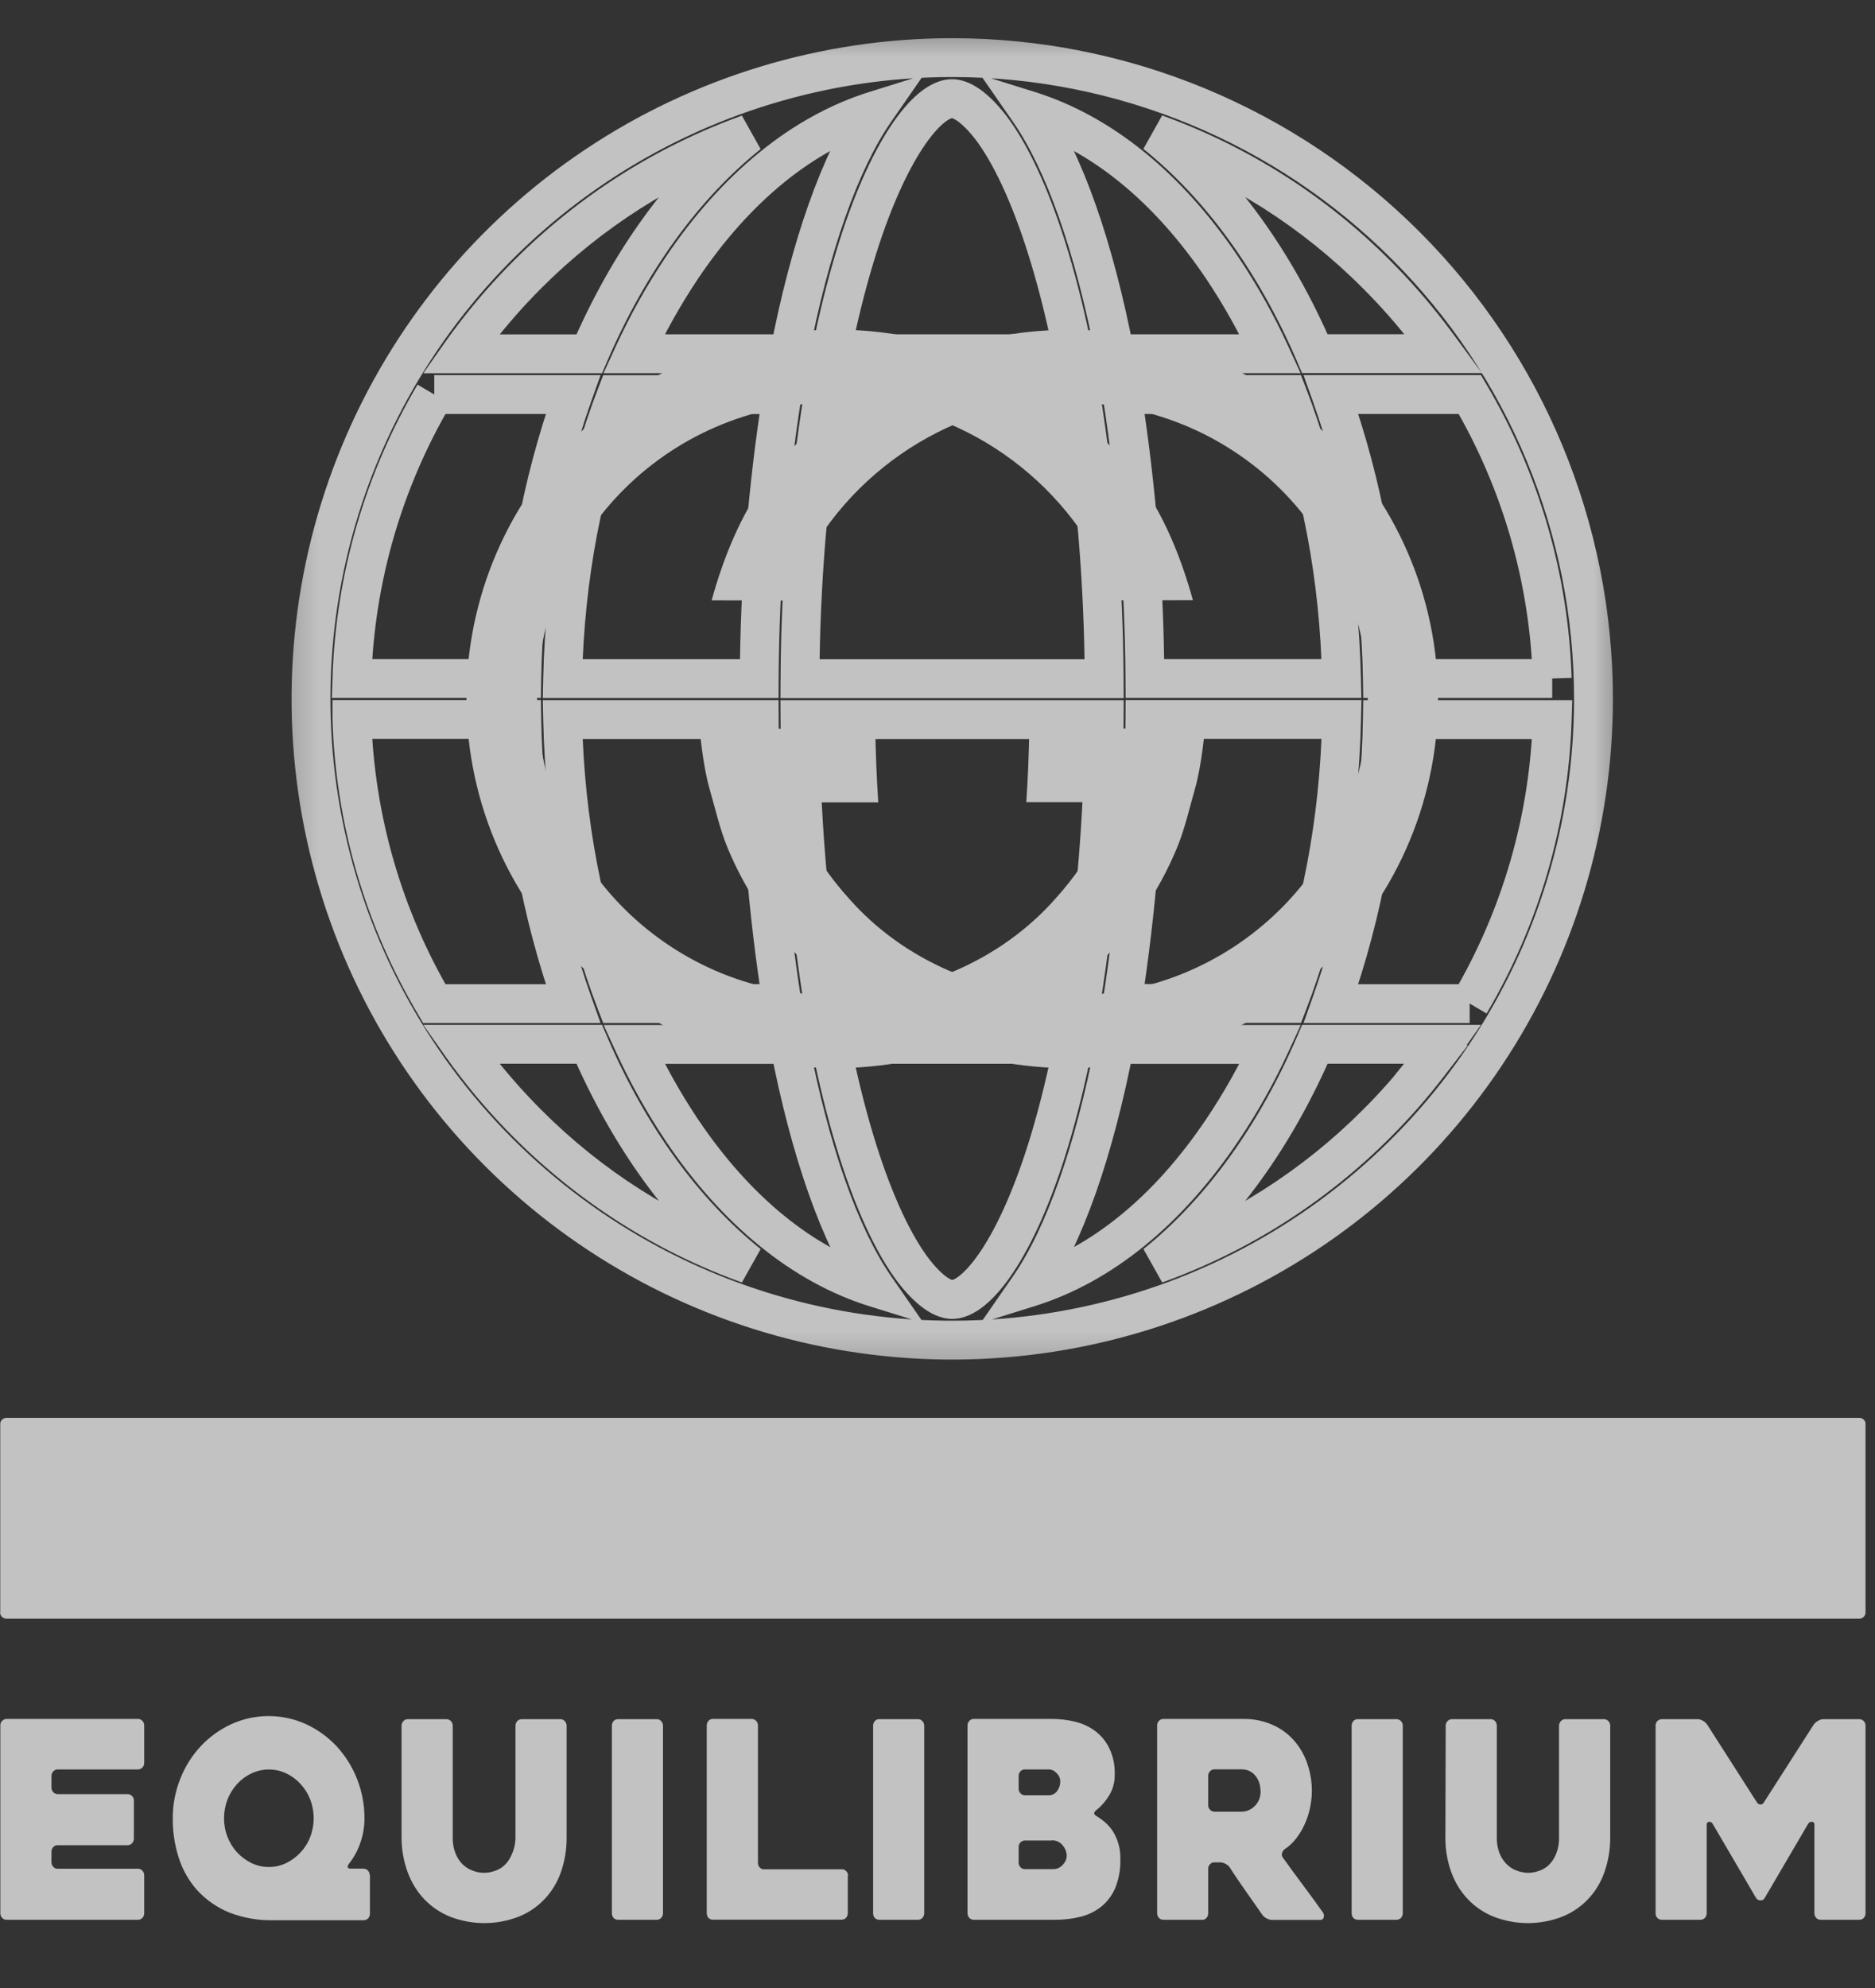 <svg width="50" height="53" viewBox="0 0 50 53" fill="none" xmlns="http://www.w3.org/2000/svg">
<rect x="0" y="0" width="50" height="53" fill="#333333" stroke="none"/>
<g opacity="0.7" clip-path="url(#clip0_1_377)">
<mask id="mask0_1_377" style="mask-type:luminance" maskUnits="userSpaceOnUse" x="7" y="0" width="37" height="37">
<path d="M43.529 0.5H7.257V36.764H43.529V0.5Z" fill="white"/>
<path d="M25.393 1.536C22.011 1.536 18.705 2.539 15.893 4.417C13.081 6.296 10.889 8.966 9.595 12.09C8.301 15.214 7.962 18.651 8.622 21.967C9.282 25.284 10.91 28.33 13.302 30.721C15.693 33.112 18.74 34.74 22.057 35.4C25.374 36.059 28.812 35.721 31.937 34.427C35.062 33.133 37.732 30.942 39.611 28.13C41.49 25.319 42.493 22.013 42.493 18.632C42.493 14.098 40.691 9.75 37.485 6.543C34.278 3.337 29.928 1.536 25.393 1.536ZM41.392 18.09H36.863C36.822 15.508 36.36 12.95 35.495 10.518H39.196C40.553 12.817 41.308 15.421 41.392 18.09ZM25.393 34.644C25.088 34.644 24.681 34.321 24.273 33.758C23.737 33.005 23.225 31.847 22.793 30.411C22.553 29.618 22.342 28.758 22.16 27.842H28.62C28.436 28.758 28.226 29.618 27.987 30.411C27.111 33.319 26.026 34.644 25.389 34.644H25.393ZM21.959 26.757C21.555 24.252 21.346 21.72 21.333 19.184H29.444C29.431 21.72 29.222 24.252 28.818 26.757H21.959ZM21.333 18.094C21.346 15.557 21.555 13.026 21.959 10.522H28.818C29.222 13.026 29.431 15.557 29.444 18.094H21.333ZM22.159 9.432C22.341 8.516 22.552 7.655 22.791 6.862C23.667 3.954 24.751 2.63 25.388 2.63C25.693 2.63 26.101 2.953 26.508 3.515C27.044 4.269 27.556 5.426 27.989 6.862C28.228 7.655 28.439 8.516 28.622 9.432H22.159ZM27.435 2.945C29.361 3.545 31.147 4.988 32.602 7.154C33.085 7.878 33.511 8.639 33.874 9.431H29.727C29.177 6.581 28.38 4.305 27.435 2.945ZM21.049 9.431H16.902C17.266 8.64 17.692 7.879 18.175 7.154C19.629 4.988 21.416 3.545 23.342 2.945C22.398 4.305 21.6 6.578 21.049 9.431ZM20.857 10.521C20.463 13.026 20.259 15.557 20.246 18.093H15.004C15.062 15.388 15.559 12.801 16.441 10.521H20.857ZM20.246 19.183C20.26 21.719 20.464 24.25 20.857 26.756H16.441C15.559 24.473 15.062 21.887 15.004 19.183H20.246ZM21.052 27.845C21.602 30.694 22.401 32.97 23.345 34.331C21.419 33.732 19.632 32.288 18.178 30.121C17.694 29.397 17.269 28.636 16.905 27.845H21.052ZM29.73 27.845H33.877C33.513 28.634 33.087 29.393 32.602 30.115C31.147 32.285 29.363 33.727 27.435 34.328C28.38 32.967 29.177 30.694 29.727 27.842L29.73 27.845ZM29.921 26.753C30.313 24.247 30.517 21.716 30.531 19.18H35.775C35.716 21.884 35.221 24.471 34.338 26.753H29.921ZM30.531 18.09C30.517 15.554 30.313 13.023 29.921 10.518H34.336C35.218 12.8 35.714 15.385 35.773 18.09H30.531ZM38.087 8.883C38.225 9.062 38.358 9.244 38.494 9.428H35.063C34.008 6.974 32.544 4.95 30.814 3.565C33.033 4.365 35.047 5.648 36.711 7.32C37.204 7.813 37.664 8.336 38.09 8.888L38.087 8.883ZM12.687 8.888C13.113 8.337 13.573 7.813 14.066 7.32C15.729 5.65 17.742 4.37 19.96 3.57C18.23 4.954 16.767 6.979 15.712 9.433H12.285C12.414 9.249 12.548 9.068 12.687 8.888ZM11.581 10.518H15.281C14.417 12.951 13.955 15.508 13.914 18.09H9.385C9.469 15.421 10.224 12.817 11.581 10.518ZM9.385 19.18H13.914C13.955 21.763 14.416 24.322 15.281 26.757H11.581C10.224 24.457 9.469 21.852 9.385 19.184V19.18ZM12.687 28.385C12.549 28.207 12.415 28.025 12.285 27.841H15.712C16.767 30.294 18.231 32.318 19.96 33.704C17.742 32.904 15.73 31.624 14.066 29.954C13.573 29.461 13.113 28.937 12.687 28.385ZM38.09 28.385C37.664 28.937 37.204 29.461 36.711 29.954C35.047 31.624 33.034 32.905 30.816 33.704C32.547 32.319 34.01 30.294 35.065 27.841H38.492C38.362 28.025 38.228 28.207 38.085 28.385H38.09ZM39.191 26.757H35.495C36.36 24.324 36.822 21.766 36.863 19.184H41.392C41.308 21.852 40.553 24.457 39.196 26.757" fill="black"/>
</mask>
<g mask="url(#mask0_1_377)">
<path d="M36.863 18.09L36.345 18.098L36.353 18.608H36.863V18.09ZM35.495 10.518V10H34.761L35.007 10.691L35.495 10.518ZM39.196 10.518L39.642 10.255L39.492 10H39.196V10.518ZM24.273 33.758L23.852 34.059L23.854 34.062L24.273 33.758ZM22.159 27.842V27.324H21.528L21.651 27.943L22.159 27.842ZM28.62 27.842L29.128 27.943L29.252 27.324H28.62V27.842ZM21.959 26.757L21.447 26.839L21.518 27.275H21.959V26.757ZM21.333 19.184V18.666H20.812L20.815 19.186L21.333 19.184ZM29.444 19.184L29.962 19.186L29.965 18.666H29.444V19.184ZM28.818 26.757V27.275H29.26L29.33 26.839L28.818 26.757ZM21.333 18.094L20.815 18.091L20.812 18.612H21.333V18.094ZM21.959 10.522V10.004H21.518L21.447 10.439L21.959 10.522ZM28.818 10.522L29.33 10.439L29.26 10.004H28.818V10.522ZM29.444 18.094V18.612H29.965L29.962 18.091L29.444 18.094ZM22.159 9.432L21.65 9.331L21.527 9.95H22.159V9.432ZM26.508 3.515L26.93 3.215L26.928 3.212L26.508 3.515ZM28.622 9.432V9.95H29.254L29.13 9.33L28.622 9.432ZM27.435 2.945L27.589 2.45L26.149 2.001L27.009 3.24L27.435 2.945ZM32.602 7.154L33.032 6.867L33.032 6.866L32.602 7.154ZM33.874 9.431V9.949H34.682L34.345 9.215L33.874 9.431ZM29.727 9.431L29.218 9.529L29.299 9.949H29.727V9.431ZM16.902 9.431L16.431 9.214L16.094 9.949H16.902V9.431ZM18.175 7.154L17.744 6.866L17.744 6.867L18.175 7.154ZM23.342 2.945L23.768 3.24L24.628 2.001L23.188 2.45L23.342 2.945ZM20.857 10.521L21.369 10.601L21.462 10.003H20.857V10.521ZM20.246 18.093V18.611H20.761L20.764 18.095L20.246 18.093ZM15.004 18.093L14.486 18.082L14.475 18.611H15.004V18.093ZM16.441 10.521V10.003H16.086L15.958 10.334L16.441 10.521ZM20.246 19.183L20.764 19.18L20.761 18.665H20.246V19.183ZM20.857 26.756V27.274H21.462L21.369 26.676L20.857 26.756ZM16.441 26.756L15.958 26.943L16.086 27.274H16.441V26.756ZM15.004 19.183V18.665H14.475L14.486 19.194L15.004 19.183ZM21.052 27.845L21.561 27.747L21.48 27.327H21.052V27.845ZM23.345 34.331L23.191 34.826L24.63 35.273L23.771 34.036L23.345 34.331ZM18.178 30.121L17.747 30.409L17.747 30.41L18.178 30.121ZM16.905 27.845V27.327H16.097L16.434 28.061L16.905 27.845ZM29.73 27.845L29.364 28.211L29.515 28.363H29.73V27.845ZM33.877 27.845L34.348 28.061L34.686 27.327H33.877V27.845ZM27.435 34.328L27.009 34.033L26.15 35.271L27.589 34.822L27.435 34.328ZM29.727 27.842L30.094 27.476L29.403 26.784L29.218 27.744L29.727 27.842ZM29.921 26.753L29.409 26.673L29.315 27.271H29.921V26.753ZM30.531 19.18V18.662H30.016L30.013 19.177L30.531 19.18ZM35.775 19.18L36.293 19.191L36.305 18.662H35.775V19.18ZM34.338 26.753V27.271H34.693L34.821 26.94L34.338 26.753ZM30.531 18.09L30.013 18.093L30.016 18.608H30.531V18.09ZM29.921 10.518V10H29.315L29.409 10.598L29.921 10.518ZM34.336 10.518L34.819 10.331L34.691 10H34.336V10.518ZM35.773 18.09V18.608H36.303L36.291 18.078L35.773 18.09ZM38.087 8.883L38.497 8.567L37.642 9.15L38.087 8.883ZM38.494 9.428V9.946H39.518L38.911 9.121L38.494 9.428ZM35.063 9.428L34.587 9.632L34.721 9.946H35.063V9.428ZM30.814 3.565L30.99 3.078L30.49 3.97L30.814 3.565ZM36.711 7.32L36.343 7.686L36.344 7.687L36.711 7.32ZM38.09 8.888L37.679 9.205L38.534 8.622L38.09 8.888ZM19.96 3.57L20.284 3.975L19.784 3.083L19.96 3.57ZM15.712 9.433V9.951H16.054L16.189 9.637L15.712 9.433ZM12.285 9.433L11.861 9.135L11.289 9.951H12.285V9.433ZM15.281 10.518L15.769 10.691L16.015 10H15.281V10.518ZM13.914 18.09V18.608H14.424L14.432 18.098L13.914 18.09ZM9.385 18.09L8.867 18.073L8.85 18.608H9.385V18.09ZM9.385 19.18V18.662H8.866V19.18H9.385ZM13.914 19.18L14.432 19.171L14.424 18.662H13.914V19.18ZM15.281 26.757V27.275H16.015L15.769 26.584L15.281 26.757ZM11.581 26.757L11.135 27.02L11.285 27.275H11.581V26.757ZM9.385 19.184H8.866V19.192L8.867 19.2L9.385 19.184ZM12.285 27.841V27.323H11.289L11.861 28.138L12.285 27.841ZM15.712 27.841L16.189 27.636L16.054 27.323H15.712V27.841ZM19.96 33.704L19.784 34.191L20.284 33.3L19.96 33.704ZM38.09 28.385L38.5 28.701L39.143 27.867H38.09V28.385ZM36.711 29.954L36.344 29.588L36.343 29.588L36.711 29.954ZM30.816 33.704L30.492 33.3L30.992 34.191L30.816 33.704ZM35.065 27.841V27.323H34.723L34.589 27.636L35.065 27.841ZM38.492 27.841L38.915 28.14L39.493 27.323H38.492V27.841ZM38.085 28.385L37.681 28.06L37.002 28.903H38.085V28.385ZM35.495 26.757L35.007 26.583L34.761 27.275H35.495V26.757ZM36.863 19.184V18.666H36.353L36.345 19.175L36.863 19.184ZM41.392 19.184L41.91 19.2L41.926 18.666H41.392V19.184ZM25.393 1.018C21.909 1.018 18.502 2.051 15.605 3.987L16.181 4.848C18.908 3.026 22.114 2.054 25.393 2.054V1.018ZM15.605 3.987C12.708 5.922 10.45 8.673 9.116 11.892L10.074 12.288C11.329 9.259 13.454 6.67 16.181 4.848L15.605 3.987ZM9.116 11.892C7.783 15.11 7.434 18.652 8.114 22.068L9.13 21.866C8.49 18.651 8.819 15.317 10.074 12.288L9.116 11.892ZM8.114 22.068C8.794 25.485 10.472 28.624 12.935 31.087L13.668 30.355C11.349 28.036 9.77 25.082 9.13 21.866L8.114 22.068ZM12.935 31.087C15.399 33.55 18.538 35.228 21.956 35.908L22.158 34.892C18.942 34.252 15.987 32.673 13.668 30.355L12.935 31.087ZM21.956 35.908C25.374 36.587 28.916 36.239 32.135 34.905L31.739 33.948C28.709 35.203 25.375 35.531 22.158 34.892L21.956 35.908ZM32.135 34.905C35.355 33.572 38.106 31.315 40.042 28.418L39.18 27.842C37.358 30.569 34.769 32.694 31.739 33.948L32.135 34.905ZM40.042 28.418C41.978 25.521 43.011 22.116 43.011 18.632H41.975C41.975 21.911 41.002 25.116 39.18 27.842L40.042 28.418ZM43.011 18.632C43.011 13.961 41.155 9.48 37.851 6.177L37.118 6.91C40.228 10.019 41.975 14.235 41.975 18.632H43.011ZM37.851 6.177C34.547 2.874 30.066 1.018 25.393 1.018V2.054C29.791 2.054 34.008 3.801 37.118 6.91L37.851 6.177ZM41.392 17.572H36.863V18.608H41.392V17.572ZM37.381 18.082C37.34 15.444 36.867 12.83 35.983 10.344L35.007 10.691C35.853 13.071 36.305 15.573 36.345 18.098L37.381 18.082ZM35.495 11.036H39.196V10H35.495V11.036ZM38.75 10.781C40.062 13.005 40.793 15.525 40.874 18.106L41.91 18.073C41.823 15.318 41.043 12.629 39.642 10.255L38.75 10.781ZM25.393 34.126C25.412 34.126 25.348 34.129 25.193 34.006C25.051 33.893 24.879 33.711 24.693 33.454L23.854 34.062C24.075 34.368 24.31 34.629 24.55 34.818C24.777 34.998 25.069 35.162 25.393 35.162V34.126ZM24.696 33.458C24.206 32.77 23.714 31.673 23.289 30.262L22.297 30.561C22.736 32.021 23.268 33.24 23.852 34.059L24.696 33.458ZM23.289 30.262C23.055 29.487 22.847 28.642 22.668 27.741L21.651 27.943C21.836 28.873 22.052 29.75 22.297 30.561L23.289 30.262ZM22.159 28.36H28.62V27.324H22.159V28.36ZM28.112 27.74C27.931 28.642 27.724 29.487 27.491 30.262L28.483 30.561C28.727 29.75 28.942 28.872 29.128 27.943L28.112 27.74ZM27.491 30.262C27.062 31.684 26.59 32.693 26.167 33.332C25.954 33.653 25.764 33.866 25.61 33.993C25.448 34.127 25.375 34.126 25.389 34.126V35.162C25.721 35.162 26.024 34.996 26.271 34.791C26.528 34.579 26.783 34.279 27.031 33.904C27.527 33.155 28.036 32.046 28.483 30.561L27.491 30.262ZM25.389 35.162H25.393V34.126H25.389V35.162ZM22.471 26.674C22.071 24.196 21.864 21.691 21.851 19.181L20.815 19.186C20.828 21.75 21.04 24.308 21.447 26.839L22.471 26.674ZM21.333 19.702H29.444V18.666H21.333V19.702ZM28.926 19.181C28.913 21.691 28.706 24.196 28.307 26.674L29.33 26.839C29.738 24.308 29.949 21.75 29.962 19.186L28.926 19.181ZM28.818 26.239H21.959V27.275H28.818V26.239ZM21.851 18.096C21.864 15.587 22.071 13.082 22.471 10.604L21.447 10.439C21.04 12.97 20.828 15.528 20.815 18.091L21.851 18.096ZM21.959 11.04H28.818V10.004H21.959V11.04ZM28.307 10.604C28.706 13.082 28.913 15.587 28.926 18.096L29.962 18.091C29.949 15.528 29.738 12.97 29.33 10.439L28.307 10.604ZM29.444 17.576H21.333V18.612H29.444V17.576ZM22.667 9.533C22.846 8.631 23.054 7.787 23.288 7.012L22.296 6.713C22.051 7.524 21.835 8.401 21.65 9.331L22.667 9.533ZM23.288 7.012C23.716 5.589 24.188 4.581 24.611 3.942C24.823 3.621 25.014 3.408 25.167 3.281C25.329 3.147 25.402 3.148 25.388 3.148V2.112C25.056 2.112 24.754 2.279 24.506 2.483C24.25 2.696 23.995 2.996 23.747 3.37C23.251 4.119 22.742 5.227 22.296 6.713L23.288 7.012ZM25.388 3.148C25.369 3.148 25.434 3.146 25.588 3.268C25.73 3.381 25.902 3.563 26.088 3.819L26.928 3.212C26.706 2.905 26.471 2.645 26.231 2.455C26.004 2.275 25.712 2.112 25.388 2.112V3.148ZM26.085 3.816C26.575 4.504 27.067 5.601 27.492 7.012L28.485 6.713C28.045 5.252 27.513 4.035 26.93 3.215L26.085 3.816ZM27.492 7.012C27.726 7.786 27.933 8.631 28.114 9.533L29.13 9.33C28.944 8.401 28.73 7.524 28.485 6.713L27.492 7.012ZM28.622 8.914H22.159V9.95H28.622V8.914ZM27.281 3.439C29.066 3.996 30.765 5.348 32.171 7.443L33.032 6.866C31.529 4.628 29.655 3.094 27.589 2.45L27.281 3.439ZM32.171 7.442C32.639 8.143 33.051 8.88 33.403 9.647L34.345 9.215C33.97 8.399 33.532 7.613 33.032 6.867L32.171 7.442ZM33.874 8.913H29.727V9.949H33.874V8.913ZM30.236 9.333C29.682 6.46 28.867 4.099 27.861 2.649L27.009 3.24C27.892 4.512 28.673 6.703 29.218 9.529L30.236 9.333ZM21.049 8.913H16.902V9.949H21.049V8.913ZM17.373 9.647C17.726 8.881 18.138 8.144 18.606 7.442L17.744 6.867C17.245 7.614 16.807 8.399 16.431 9.214L17.373 9.647ZM18.605 7.443C20.012 5.348 21.711 3.996 23.496 3.439L23.188 2.45C21.122 3.094 19.247 4.628 17.744 6.866L18.605 7.443ZM22.916 2.649C21.91 4.099 21.095 6.457 20.54 9.333L21.558 9.529C22.104 6.7 22.885 4.512 23.768 3.24L22.916 2.649ZM20.345 10.44C19.947 12.971 19.741 15.528 19.728 18.09L20.764 18.095C20.777 15.586 20.979 13.081 21.369 10.601L20.345 10.44ZM20.246 17.575H15.004V18.611H20.246V17.575ZM15.522 18.104C15.579 15.454 16.066 12.927 16.924 10.708L15.958 10.334C15.052 12.675 14.545 15.322 14.486 18.082L15.522 18.104ZM16.441 11.039H20.857V10.003H16.441V11.039ZM19.728 19.185C19.742 21.747 19.948 24.305 20.345 26.836L21.369 26.676C20.98 24.196 20.778 21.69 20.764 19.18L19.728 19.185ZM20.857 26.238H16.441V27.274H20.857V26.238ZM16.924 26.569C16.066 24.347 15.579 21.821 15.522 19.172L14.486 19.194C14.545 21.954 15.052 24.599 15.958 26.943L16.924 26.569ZM15.004 19.701H20.246V18.665H15.004V19.701ZM20.543 27.943C21.098 30.816 21.913 33.177 22.92 34.626L23.771 34.036C22.888 32.764 22.106 30.572 21.561 27.747L20.543 27.943ZM23.499 33.836C21.714 33.281 20.015 31.928 18.608 29.832L17.747 30.41C19.25 32.648 21.125 34.182 23.191 34.826L23.499 33.836ZM18.609 29.834C18.14 29.132 17.728 28.395 17.376 27.628L16.434 28.061C16.809 28.877 17.248 29.662 17.747 30.409L18.609 29.834ZM16.905 28.363H21.052V27.327H16.905V28.363ZM29.73 28.363H33.877V27.327H29.73V28.363ZM33.406 27.628C33.054 28.392 32.641 29.127 32.172 29.826L33.032 30.404C33.532 29.66 33.972 28.876 34.348 28.061L33.406 27.628ZM32.172 29.826C30.765 31.924 29.068 33.277 27.281 33.833L27.589 34.822C29.657 34.178 31.529 32.645 33.032 30.404L32.172 29.826ZM27.861 34.623C28.867 33.174 29.682 30.816 30.236 27.94L29.218 27.744C28.673 30.572 27.892 32.761 27.009 34.033L27.861 34.623ZM29.36 28.208L29.364 28.211L30.097 27.479L30.094 27.476L29.36 28.208ZM30.433 26.833C30.829 24.302 31.035 21.744 31.049 19.183L30.013 19.177C29.999 21.687 29.797 24.193 29.409 26.673L30.433 26.833ZM30.531 19.698H35.775V18.662H30.531V19.698ZM35.257 19.168C35.199 21.818 34.714 24.345 33.855 26.566L34.821 26.94C35.727 24.597 36.233 21.951 36.293 19.191L35.257 19.168ZM34.338 26.235H29.921V27.271H34.338V26.235ZM31.049 18.087C31.035 15.525 30.829 12.968 30.433 10.438L29.409 10.598C29.797 13.078 29.999 15.583 30.013 18.093L31.049 18.087ZM29.921 11.036H34.336V10H29.921V11.036ZM33.853 10.704C34.712 12.926 35.197 15.451 35.255 18.101L36.291 18.078C36.231 15.319 35.725 12.674 34.819 10.331L33.853 10.704ZM35.773 17.572H30.531V18.608H35.773V17.572ZM37.677 9.2C37.811 9.374 37.941 9.55 38.076 9.735L38.911 9.121C38.776 8.937 38.64 8.751 38.497 8.567L37.677 9.2ZM38.494 8.91H35.063V9.946H38.494V8.91ZM35.539 9.223C34.458 6.708 32.947 4.609 31.138 3.161L30.49 3.97C32.142 5.291 33.559 7.24 34.587 9.632L35.539 9.223ZM30.639 4.053C32.786 4.827 34.734 6.067 36.343 7.686L37.078 6.955C35.361 5.228 33.281 3.904 30.99 3.078L30.639 4.053ZM36.344 7.687C36.822 8.163 37.268 8.67 37.679 9.205L38.5 8.572C38.061 8.003 37.586 7.462 37.077 6.954L36.344 7.687ZM38.534 8.622L38.531 8.617L37.642 9.15L37.645 9.155L38.534 8.622ZM13.098 9.205C13.51 8.671 13.955 8.163 14.432 7.686L13.699 6.954C13.191 7.462 12.716 8.003 12.277 8.572L13.098 9.205ZM14.432 7.686C16.042 6.071 17.99 4.831 20.136 4.058L19.784 3.083C17.494 3.908 15.416 5.23 13.699 6.954L14.432 7.686ZM19.636 3.166C17.826 4.613 16.317 6.713 15.236 9.228L16.189 9.637C17.217 7.245 18.633 5.295 20.284 3.975L19.636 3.166ZM15.712 8.915H12.285V9.951H15.712V8.915ZM12.71 9.73C12.834 9.553 12.963 9.379 13.097 9.206L12.278 8.571C12.134 8.756 11.995 8.945 11.861 9.135L12.71 9.73ZM11.581 11.036H15.281V10H11.581V11.036ZM14.793 10.344C13.91 12.83 13.438 15.444 13.396 18.082L14.432 18.098C14.472 15.573 14.924 13.071 15.769 10.691L14.793 10.344ZM13.914 17.572H9.385V18.608H13.914V17.572ZM9.902 18.106C9.984 15.525 10.715 13.005 12.027 10.781L11.135 10.254C9.734 12.629 8.954 15.318 8.867 18.073L9.902 18.106ZM9.385 19.698H13.914V18.662H9.385V19.698ZM13.396 19.188C13.437 21.827 13.909 24.442 14.793 26.93L15.769 26.584C14.923 24.202 14.472 21.698 14.432 19.171L13.396 19.188ZM15.281 26.239H11.581V27.275H15.281V26.239ZM12.027 26.494C10.715 24.269 9.984 21.749 9.902 19.167L8.867 19.2C8.954 21.956 9.734 24.645 11.135 27.02L12.027 26.494ZM9.903 19.184V19.18H8.866V19.184H9.903ZM13.097 28.067C12.963 27.896 12.834 27.721 12.71 27.543L11.861 28.138C11.995 28.329 12.134 28.518 12.278 28.703L13.097 28.067ZM12.285 28.359H15.712V27.323H12.285V28.359ZM15.236 28.045C16.317 30.56 17.828 32.659 19.636 34.108L20.284 33.3C18.634 31.977 17.217 30.028 16.189 27.636L15.236 28.045ZM20.136 33.217C17.99 32.443 16.043 31.204 14.433 29.588L13.699 30.32C15.417 32.043 17.495 33.365 19.784 34.191L20.136 33.217ZM14.433 29.588C13.956 29.111 13.51 28.603 13.098 28.069L12.277 28.701C12.716 29.271 13.19 29.811 13.699 30.32L14.433 29.588ZM37.679 28.069C37.267 28.604 36.822 29.111 36.344 29.588L37.077 30.321C37.586 29.812 38.061 29.271 38.5 28.701L37.679 28.069ZM36.343 29.588C34.734 31.204 32.786 32.443 30.64 33.217L30.992 34.191C33.282 33.366 35.36 32.044 37.078 30.32L36.343 29.588ZM31.14 34.108C32.95 32.66 34.46 30.56 35.541 28.045L34.589 27.636C33.561 30.028 32.144 31.978 30.492 33.3L31.14 34.108ZM35.065 28.359H38.492V27.323H35.065V28.359ZM38.069 27.541C37.941 27.721 37.815 27.894 37.681 28.06L38.488 28.71C38.641 28.52 38.782 28.328 38.915 28.14L38.069 27.541ZM38.085 28.903H38.09V27.867H38.085V28.903ZM39.191 26.239H35.495V27.275H39.191V26.239ZM35.983 26.93C36.867 24.444 37.34 21.83 37.381 19.192L36.345 19.175C36.305 21.701 35.853 24.203 35.007 26.583L35.983 26.93ZM36.863 19.702H41.392V18.666H36.863V19.702ZM40.874 19.167C40.793 21.749 40.062 24.269 38.75 26.494L39.642 27.02C41.043 24.645 41.823 21.956 41.91 19.2L40.874 19.167Z" fill="white"/>
</g>
<path d="M28.485 8.794C27.69 8.793 26.898 8.888 26.125 9.077C25.391 9.256 24.636 9.437 23.975 9.803C23.308 10.166 22.675 10.587 22.083 11.061C21.467 11.556 20.919 12.13 20.453 12.768C19.753 13.724 19.292 14.864 18.977 16.005L21.019 16.011C21.041 15.935 21.19 15.569 21.21 15.523C21.281 15.358 21.361 15.194 21.441 15.034C21.603 14.714 21.789 14.406 21.997 14.114C22.884 12.863 24.103 11.884 25.516 11.287C26.431 10.892 27.487 10.737 28.485 10.737C29.53 10.727 30.568 10.924 31.537 11.316C32.506 11.708 33.387 12.289 34.13 13.023C34.873 13.758 35.463 14.632 35.866 15.596C36.268 16.559 36.475 17.593 36.475 18.637C36.475 19.681 36.268 20.715 35.866 21.678C35.463 22.642 34.873 23.516 34.13 24.251C33.387 24.985 32.506 25.566 31.537 25.958C30.568 26.351 29.53 26.547 28.485 26.537C26.292 26.537 24.11 25.622 22.645 23.962C22.14 23.405 21.713 22.783 21.375 22.111C21.26 21.877 21.157 21.637 21.066 21.392H23.42C23.378 20.755 23.352 20.099 23.34 19.43H18.657C18.657 19.43 18.738 20.399 18.922 21.032C19.067 21.534 19.197 22.109 19.401 22.602C20.219 24.571 21.698 26.206 23.532 27.271C24.542 27.859 25.655 28.133 26.807 28.332L26.844 28.338C28.189 28.565 29.567 28.511 30.89 28.179C32.214 27.847 33.453 27.244 34.531 26.41C35.609 25.575 36.502 24.526 37.153 23.329C37.804 22.132 38.199 20.813 38.313 19.455C38.427 18.098 38.258 16.732 37.816 15.444C37.374 14.155 36.669 12.972 35.745 11.969C34.822 10.967 33.7 10.166 32.451 9.619C31.201 9.072 29.852 8.789 28.488 8.789" fill="white"/>
<path d="M22.306 8.789C23.101 8.789 23.894 8.884 24.666 9.072C25.399 9.251 26.154 9.433 26.815 9.799C27.481 10.161 28.114 10.582 28.706 11.057C29.322 11.552 29.869 12.125 30.335 12.763C31.034 13.719 31.496 14.859 31.811 16.001L29.77 16.006C29.748 15.931 29.599 15.565 29.579 15.519C29.508 15.353 29.431 15.19 29.349 15.029C29.187 14.709 29.001 14.402 28.793 14.109C27.906 12.859 26.688 11.88 25.276 11.283C24.361 10.887 23.305 10.732 22.309 10.732C21.264 10.722 20.227 10.919 19.258 11.312C18.29 11.704 17.409 12.284 16.666 13.019C15.924 13.753 15.334 14.628 14.932 15.591C14.53 16.555 14.322 17.589 14.322 18.633C14.322 19.677 14.53 20.71 14.932 21.674C15.334 22.637 15.924 23.512 16.666 24.246C17.409 24.981 18.29 25.561 19.258 25.954C20.227 26.346 21.264 26.543 22.309 26.533C24.499 26.533 26.68 25.617 28.145 23.958C28.649 23.401 29.076 22.778 29.414 22.107C29.529 21.872 29.632 21.632 29.724 21.387H27.368C27.411 20.75 27.437 20.094 27.449 19.425H32.13C32.13 19.425 32.049 20.396 31.866 21.03C31.722 21.532 31.592 22.107 31.388 22.6C30.571 24.569 29.092 26.204 27.259 27.268C26.25 27.857 25.137 28.131 23.985 28.329L23.949 28.335C22.604 28.564 21.226 28.512 19.901 28.181C18.578 27.85 17.337 27.248 16.258 26.414C15.179 25.579 14.286 24.529 13.634 23.332C12.983 22.134 12.588 20.814 12.473 19.456C12.359 18.097 12.529 16.73 12.971 15.44C13.414 14.151 14.12 12.967 15.044 11.964C15.969 10.962 17.091 10.162 18.341 9.615C19.592 9.068 20.942 8.787 22.306 8.789Z" fill="white"/>
<path d="M1.372 47.349V47.656C1.372 47.702 1.389 47.747 1.421 47.78C1.435 47.796 1.453 47.809 1.473 47.818C1.493 47.827 1.514 47.832 1.536 47.832H3.404C3.426 47.831 3.447 47.835 3.467 47.844C3.488 47.852 3.506 47.865 3.521 47.881C3.553 47.915 3.57 47.959 3.57 48.006V49.017C3.57 49.063 3.553 49.108 3.521 49.141C3.506 49.157 3.488 49.17 3.468 49.179C3.447 49.188 3.426 49.193 3.404 49.193H1.536C1.514 49.192 1.493 49.196 1.473 49.205C1.453 49.213 1.435 49.226 1.421 49.242C1.389 49.276 1.372 49.32 1.372 49.367V49.646C1.372 49.693 1.389 49.737 1.421 49.77C1.435 49.787 1.453 49.799 1.473 49.808C1.493 49.816 1.514 49.821 1.536 49.82H3.679C3.701 49.82 3.723 49.825 3.743 49.834C3.763 49.842 3.782 49.855 3.797 49.872C3.828 49.905 3.846 49.95 3.845 49.996V51.007C3.846 51.053 3.828 51.098 3.797 51.131C3.781 51.147 3.763 51.16 3.743 51.169C3.723 51.177 3.701 51.181 3.679 51.181H0.175C0.153 51.181 0.131 51.177 0.111 51.169C0.091 51.16 0.073 51.147 0.057 51.131C0.026 51.098 0.008 51.053 0.009 51.007V46.003C0.008 45.98 0.012 45.957 0.02 45.935C0.029 45.914 0.041 45.895 0.057 45.879C0.072 45.862 0.09 45.849 0.111 45.84C0.131 45.831 0.153 45.826 0.175 45.827H3.679C3.701 45.826 3.723 45.831 3.743 45.84C3.764 45.849 3.782 45.862 3.797 45.879C3.813 45.895 3.825 45.914 3.834 45.935C3.842 45.957 3.846 45.98 3.845 46.003V46.997C3.846 47.02 3.842 47.043 3.834 47.064C3.825 47.086 3.813 47.105 3.797 47.121C3.782 47.138 3.764 47.151 3.743 47.16C3.723 47.169 3.701 47.174 3.679 47.173H1.536C1.514 47.173 1.493 47.177 1.473 47.186C1.453 47.195 1.435 47.208 1.421 47.225C1.405 47.241 1.392 47.26 1.384 47.282C1.375 47.303 1.371 47.326 1.372 47.349Z" fill="white"/>
<path d="M9.865 49.981V51.017C9.866 51.063 9.849 51.108 9.819 51.141C9.804 51.158 9.786 51.171 9.765 51.18C9.745 51.189 9.723 51.194 9.701 51.193H7.323C6.909 51.206 6.496 51.136 6.108 50.986C5.789 50.855 5.501 50.655 5.265 50.4C5.041 50.152 4.872 49.857 4.769 49.536C4.659 49.195 4.604 48.839 4.607 48.48C4.605 48.116 4.674 47.756 4.809 47.419C4.935 47.097 5.121 46.802 5.356 46.551C5.587 46.305 5.862 46.107 6.166 45.967C6.48 45.824 6.82 45.75 7.164 45.75C7.508 45.75 7.848 45.824 8.162 45.967C8.466 46.107 8.741 46.306 8.972 46.551C9.455 47.072 9.722 47.763 9.719 48.48C9.72 48.708 9.68 48.935 9.602 49.149C9.533 49.344 9.433 49.526 9.306 49.687C9.245 49.774 9.264 49.818 9.361 49.818H9.695C9.717 49.818 9.739 49.823 9.759 49.832C9.779 49.84 9.797 49.853 9.813 49.87C9.843 49.904 9.859 49.948 9.859 49.994L9.865 49.981ZM7.169 49.774C7.33 49.776 7.488 49.739 7.633 49.669C7.775 49.599 7.904 49.504 8.014 49.387C8.126 49.267 8.214 49.127 8.273 48.973C8.334 48.815 8.365 48.646 8.364 48.476C8.365 48.304 8.334 48.134 8.273 47.974C8.213 47.821 8.125 47.68 8.014 47.56C7.906 47.442 7.777 47.346 7.633 47.279C7.488 47.209 7.329 47.174 7.169 47.175C7.009 47.175 6.851 47.21 6.705 47.279C6.562 47.346 6.432 47.442 6.324 47.56C6.214 47.681 6.127 47.821 6.067 47.974C6.006 48.134 5.974 48.304 5.974 48.476C5.974 48.646 6.005 48.815 6.067 48.973C6.126 49.126 6.214 49.267 6.324 49.387C6.434 49.504 6.563 49.599 6.705 49.669C6.85 49.739 7.009 49.775 7.169 49.774Z" fill="white"/>
<path d="M10.708 46.009C10.707 45.963 10.725 45.918 10.757 45.885C10.772 45.868 10.79 45.855 10.81 45.846C10.83 45.837 10.852 45.833 10.874 45.833H11.909C11.931 45.833 11.952 45.838 11.972 45.847C11.992 45.856 12.01 45.868 12.025 45.885C12.056 45.918 12.074 45.963 12.073 46.009V48.973C12.068 49.134 12.097 49.295 12.16 49.443C12.209 49.556 12.281 49.657 12.373 49.737C12.454 49.805 12.546 49.856 12.646 49.886C12.817 49.944 13.002 49.944 13.173 49.886C13.272 49.856 13.364 49.806 13.443 49.737C13.53 49.656 13.6 49.555 13.645 49.443C13.713 49.296 13.748 49.136 13.746 48.973V46.009C13.746 45.963 13.763 45.919 13.793 45.885C13.808 45.868 13.826 45.855 13.846 45.846C13.867 45.837 13.888 45.833 13.91 45.833H14.945C14.967 45.833 14.989 45.837 15.009 45.846C15.028 45.855 15.046 45.868 15.061 45.885C15.092 45.918 15.11 45.963 15.11 46.009V48.973C15.114 49.294 15.062 49.613 14.956 49.915C14.861 50.186 14.711 50.433 14.514 50.638C14.318 50.843 14.08 51.002 13.817 51.104C13.236 51.325 12.596 51.325 12.014 51.104C11.754 51.001 11.517 50.843 11.32 50.64C11.123 50.433 10.971 50.186 10.872 49.915C10.761 49.614 10.706 49.295 10.708 48.973V46.009Z" fill="white"/>
<path d="M17.516 51.181H16.481C16.459 51.182 16.436 51.178 16.416 51.169C16.395 51.161 16.377 51.148 16.361 51.131C16.332 51.097 16.316 51.052 16.317 51.007V46.009C16.316 45.963 16.332 45.919 16.361 45.885C16.376 45.867 16.395 45.854 16.416 45.845C16.436 45.836 16.459 45.832 16.481 45.833H17.516C17.538 45.833 17.559 45.837 17.579 45.846C17.599 45.855 17.617 45.868 17.631 45.885C17.663 45.918 17.68 45.962 17.68 46.009V51.007C17.68 51.053 17.663 51.098 17.631 51.131C17.617 51.147 17.599 51.16 17.579 51.168C17.559 51.177 17.538 51.181 17.516 51.181Z" fill="white"/>
<path d="M22.608 50.009V51.005C22.609 51.051 22.591 51.096 22.56 51.129C22.544 51.145 22.526 51.158 22.506 51.167C22.486 51.175 22.464 51.18 22.442 51.179H19.013C18.99 51.18 18.968 51.176 18.947 51.168C18.926 51.159 18.907 51.146 18.891 51.129C18.862 51.095 18.846 51.051 18.847 51.005V46.003C18.846 45.957 18.862 45.913 18.891 45.879C18.906 45.861 18.925 45.848 18.946 45.839C18.967 45.83 18.99 45.826 19.013 45.827H20.046C20.068 45.826 20.09 45.831 20.11 45.84C20.13 45.849 20.148 45.862 20.163 45.879C20.179 45.895 20.192 45.914 20.2 45.936C20.209 45.957 20.213 45.98 20.212 46.003V49.661C20.211 49.706 20.227 49.751 20.256 49.785C20.272 49.802 20.29 49.815 20.311 49.823C20.331 49.832 20.354 49.836 20.376 49.835H22.45C22.472 49.835 22.494 49.839 22.514 49.848C22.534 49.857 22.553 49.87 22.568 49.887C22.599 49.92 22.617 49.965 22.616 50.011" fill="white"/>
<path d="M24.482 51.181H23.447C23.425 51.182 23.402 51.178 23.382 51.169C23.361 51.161 23.343 51.148 23.327 51.131C23.298 51.097 23.282 51.052 23.283 51.007V46.009C23.282 45.963 23.298 45.919 23.327 45.885C23.342 45.867 23.361 45.854 23.381 45.845C23.402 45.836 23.424 45.832 23.447 45.833H24.482C24.504 45.833 24.525 45.837 24.545 45.846C24.565 45.855 24.583 45.868 24.597 45.885C24.629 45.918 24.646 45.962 24.646 46.009V51.007C24.646 51.053 24.629 51.098 24.597 51.131C24.583 51.147 24.565 51.16 24.545 51.168C24.525 51.177 24.504 51.181 24.482 51.181Z" fill="white"/>
<path d="M29.252 48.424C29.329 48.471 29.402 48.524 29.471 48.584C29.548 48.652 29.616 48.731 29.674 48.818C29.812 49.038 29.883 49.295 29.876 49.557C29.885 49.827 29.837 50.095 29.736 50.344C29.65 50.539 29.519 50.71 29.354 50.841C29.189 50.968 29 51.058 28.799 51.104C28.583 51.157 28.362 51.182 28.14 51.181H25.965C25.943 51.181 25.922 51.177 25.902 51.169C25.882 51.16 25.864 51.147 25.849 51.131C25.818 51.098 25.8 51.053 25.8 51.007V46.003C25.8 45.98 25.804 45.957 25.812 45.935C25.821 45.914 25.833 45.895 25.849 45.879C25.864 45.862 25.881 45.849 25.901 45.84C25.921 45.831 25.943 45.826 25.965 45.827H28.045C28.259 45.826 28.471 45.851 28.679 45.903C28.872 45.95 29.054 46.036 29.214 46.156C29.371 46.276 29.498 46.433 29.584 46.614C29.685 46.829 29.734 47.065 29.726 47.303C29.731 47.505 29.678 47.705 29.572 47.875C29.483 48.021 29.37 48.15 29.238 48.256C29.155 48.319 29.159 48.374 29.252 48.424ZM27.33 47.861H27.97C28.013 47.862 28.056 47.852 28.095 47.832C28.133 47.812 28.166 47.783 28.191 47.747C28.245 47.674 28.274 47.585 28.274 47.494C28.274 47.451 28.265 47.409 28.247 47.37C28.23 47.331 28.204 47.296 28.172 47.268C28.124 47.213 28.057 47.179 27.984 47.173H27.33C27.308 47.172 27.286 47.177 27.266 47.185C27.246 47.194 27.228 47.207 27.212 47.223C27.181 47.256 27.163 47.301 27.164 47.347V47.685C27.163 47.708 27.167 47.731 27.175 47.752C27.184 47.773 27.196 47.793 27.212 47.809C27.227 47.826 27.245 47.839 27.266 47.848C27.286 47.857 27.308 47.861 27.33 47.861ZM28.053 49.068H27.33C27.308 49.068 27.286 49.072 27.266 49.081C27.246 49.089 27.228 49.102 27.212 49.118C27.181 49.151 27.163 49.196 27.164 49.242V49.657C27.163 49.703 27.181 49.748 27.212 49.781C27.228 49.797 27.246 49.81 27.266 49.818C27.286 49.827 27.308 49.831 27.33 49.831H28.102C28.146 49.829 28.189 49.819 28.229 49.8C28.269 49.781 28.305 49.754 28.335 49.721C28.369 49.688 28.397 49.649 28.416 49.605C28.436 49.562 28.446 49.514 28.446 49.466C28.441 49.367 28.403 49.273 28.339 49.199C28.305 49.155 28.262 49.12 28.212 49.096C28.162 49.073 28.108 49.062 28.053 49.064" fill="white"/>
<path d="M32.054 51.181H31.023C31.001 51.181 30.979 51.177 30.959 51.169C30.939 51.16 30.92 51.148 30.905 51.131C30.874 51.098 30.856 51.053 30.857 51.007V46.003C30.856 45.98 30.86 45.957 30.868 45.936C30.877 45.914 30.889 45.895 30.905 45.879C30.92 45.862 30.938 45.849 30.957 45.84C30.977 45.831 30.999 45.826 31.021 45.827H33.164C33.416 45.824 33.667 45.873 33.901 45.97C34.118 46.059 34.314 46.195 34.476 46.367C34.638 46.544 34.764 46.751 34.847 46.976C34.994 47.373 35.023 47.806 34.93 48.219C34.897 48.369 34.847 48.515 34.782 48.654C34.721 48.786 34.645 48.911 34.555 49.025C34.471 49.131 34.372 49.224 34.26 49.298C34.225 49.325 34.199 49.362 34.187 49.404C34.181 49.425 34.18 49.447 34.184 49.468C34.188 49.489 34.198 49.509 34.211 49.526C34.385 49.768 34.57 50.021 34.762 50.278C34.954 50.535 35.127 50.773 35.279 50.988C35.292 51.006 35.301 51.028 35.304 51.05C35.308 51.072 35.306 51.095 35.299 51.117C35.294 51.137 35.283 51.155 35.267 51.168C35.25 51.181 35.23 51.187 35.21 51.185H33.929C33.877 51.184 33.826 51.171 33.78 51.146C33.732 51.123 33.691 51.089 33.66 51.046C33.514 50.839 33.368 50.632 33.225 50.425C33.081 50.218 32.937 50.011 32.795 49.789C32.765 49.747 32.726 49.712 32.68 49.69C32.636 49.665 32.586 49.651 32.536 49.65H32.382C32.36 49.65 32.339 49.654 32.319 49.663C32.299 49.672 32.281 49.684 32.267 49.7C32.235 49.733 32.217 49.778 32.218 49.824V51.011C32.218 51.057 32.201 51.102 32.169 51.135C32.154 51.152 32.136 51.164 32.116 51.173C32.095 51.181 32.074 51.186 32.052 51.185L32.054 51.181ZM32.382 48.3H33.109C33.168 48.298 33.226 48.287 33.281 48.267C33.342 48.243 33.398 48.208 33.445 48.163C33.502 48.111 33.546 48.047 33.576 47.975C33.605 47.904 33.619 47.827 33.615 47.749C33.614 47.691 33.606 47.633 33.593 47.577C33.576 47.509 33.548 47.445 33.51 47.386C33.469 47.324 33.416 47.271 33.352 47.233C33.278 47.19 33.194 47.168 33.109 47.171H32.382C32.36 47.171 32.339 47.175 32.319 47.184C32.299 47.193 32.281 47.206 32.267 47.223C32.25 47.239 32.238 47.258 32.23 47.28C32.221 47.301 32.217 47.324 32.218 47.347V48.122C32.217 48.145 32.221 48.168 32.23 48.189C32.238 48.211 32.25 48.23 32.267 48.246C32.281 48.263 32.299 48.276 32.319 48.285C32.339 48.294 32.36 48.298 32.382 48.298" fill="white"/>
<path d="M37.243 51.181H36.208C36.186 51.182 36.164 51.178 36.143 51.169C36.122 51.161 36.104 51.148 36.089 51.131C36.059 51.097 36.043 51.052 36.044 51.007V46.009C36.043 45.963 36.059 45.919 36.089 45.885C36.104 45.867 36.122 45.854 36.143 45.845C36.163 45.836 36.186 45.832 36.208 45.833H37.243C37.265 45.833 37.286 45.837 37.306 45.846C37.326 45.855 37.344 45.868 37.359 45.885C37.39 45.918 37.408 45.962 37.407 46.009V51.007C37.408 51.053 37.39 51.098 37.359 51.131C37.344 51.147 37.326 51.16 37.306 51.168C37.286 51.177 37.265 51.181 37.243 51.181Z" fill="white"/>
<path d="M38.552 46.009C38.551 45.963 38.569 45.918 38.6 45.885C38.615 45.868 38.633 45.856 38.653 45.847C38.673 45.838 38.694 45.833 38.716 45.833H39.751C39.773 45.833 39.795 45.837 39.815 45.846C39.835 45.855 39.853 45.868 39.868 45.885C39.899 45.919 39.915 45.963 39.915 46.009V48.973C39.91 49.134 39.94 49.295 40.002 49.443C40.052 49.556 40.125 49.657 40.217 49.737C40.297 49.805 40.39 49.856 40.49 49.886C40.575 49.914 40.664 49.928 40.754 49.93C40.842 49.928 40.93 49.914 41.015 49.886C41.114 49.856 41.207 49.806 41.286 49.737C41.373 49.655 41.442 49.555 41.489 49.443C41.55 49.295 41.579 49.134 41.574 48.973V46.009C41.574 45.963 41.591 45.918 41.623 45.885C41.638 45.868 41.656 45.855 41.676 45.846C41.696 45.837 41.718 45.833 41.74 45.833H42.775C42.797 45.833 42.818 45.838 42.838 45.847C42.858 45.856 42.876 45.868 42.891 45.885C42.922 45.918 42.94 45.963 42.939 46.009V48.973C42.943 49.294 42.89 49.613 42.783 49.915C42.689 50.186 42.538 50.433 42.342 50.638C42.145 50.843 41.907 51.002 41.645 51.104C41.064 51.325 40.425 51.325 39.844 51.104C39.583 51.002 39.346 50.844 39.149 50.64C38.952 50.433 38.8 50.186 38.702 49.915C38.593 49.614 38.539 49.294 38.544 48.973L38.552 46.009Z" fill="white"/>
<path d="M49.747 46.009V51.007C49.748 51.053 49.731 51.097 49.701 51.131C49.686 51.147 49.667 51.16 49.647 51.169C49.627 51.177 49.605 51.181 49.583 51.181H48.548C48.526 51.181 48.505 51.177 48.485 51.169C48.465 51.16 48.447 51.147 48.433 51.131C48.401 51.098 48.384 51.053 48.384 51.007V48.65C48.386 48.64 48.385 48.63 48.383 48.621C48.38 48.612 48.376 48.603 48.37 48.596C48.364 48.588 48.357 48.582 48.348 48.577C48.34 48.573 48.331 48.57 48.321 48.569C48.301 48.567 48.281 48.571 48.263 48.58C48.244 48.589 48.229 48.603 48.218 48.621L47.057 50.603C47.046 50.623 47.03 50.639 47.011 50.649C46.992 50.66 46.97 50.664 46.948 50.663C46.925 50.664 46.902 50.659 46.882 50.649C46.861 50.638 46.843 50.623 46.83 50.603L45.67 48.621C45.661 48.603 45.647 48.589 45.63 48.58C45.613 48.57 45.594 48.567 45.575 48.569C45.565 48.57 45.556 48.573 45.547 48.577C45.539 48.582 45.532 48.588 45.526 48.596C45.52 48.603 45.516 48.612 45.513 48.621C45.511 48.63 45.51 48.64 45.512 48.65V51.007C45.512 51.053 45.495 51.098 45.463 51.131C45.448 51.147 45.43 51.16 45.41 51.168C45.391 51.177 45.369 51.181 45.348 51.181H44.313C44.291 51.181 44.269 51.177 44.249 51.169C44.229 51.16 44.21 51.147 44.195 51.131C44.164 51.098 44.147 51.053 44.149 51.007V46.009C44.147 45.963 44.164 45.918 44.195 45.885C44.21 45.868 44.228 45.855 44.249 45.846C44.269 45.837 44.291 45.833 44.313 45.833H45.271C45.322 45.834 45.372 45.85 45.415 45.879C45.459 45.902 45.498 45.937 45.526 45.98L46.851 48.051C46.861 48.068 46.875 48.083 46.892 48.093C46.909 48.103 46.928 48.108 46.948 48.109C46.967 48.109 46.985 48.104 47.001 48.093C47.017 48.083 47.029 48.069 47.037 48.051L48.364 45.98C48.394 45.938 48.434 45.903 48.479 45.879C48.522 45.85 48.572 45.835 48.623 45.833H49.583C49.605 45.833 49.627 45.837 49.647 45.846C49.667 45.855 49.686 45.868 49.701 45.885C49.731 45.919 49.748 45.963 49.747 46.009Z" fill="white"/>
<path d="M0.007 42.989V37.966C0.006 37.944 0.01 37.921 0.019 37.9C0.027 37.879 0.041 37.861 0.057 37.846C0.091 37.815 0.134 37.799 0.179 37.8H49.577C49.621 37.799 49.664 37.815 49.697 37.846C49.714 37.861 49.727 37.879 49.736 37.9C49.745 37.921 49.748 37.943 49.747 37.966V42.989C49.747 43.011 49.743 43.033 49.734 43.053C49.726 43.074 49.713 43.092 49.697 43.107C49.664 43.138 49.621 43.155 49.577 43.154H0.175C0.13 43.155 0.086 43.138 0.053 43.107C0.037 43.092 0.025 43.074 0.016 43.053C0.007 43.033 0.003 43.011 0.003 42.989" fill="white"/>
</g>
<defs>
<clipPath id="clip0_1_377">
<rect width="49.75" height="50.77" fill="white" transform="translate(0 0.5)"/>
</clipPath>
</defs>
</svg>
